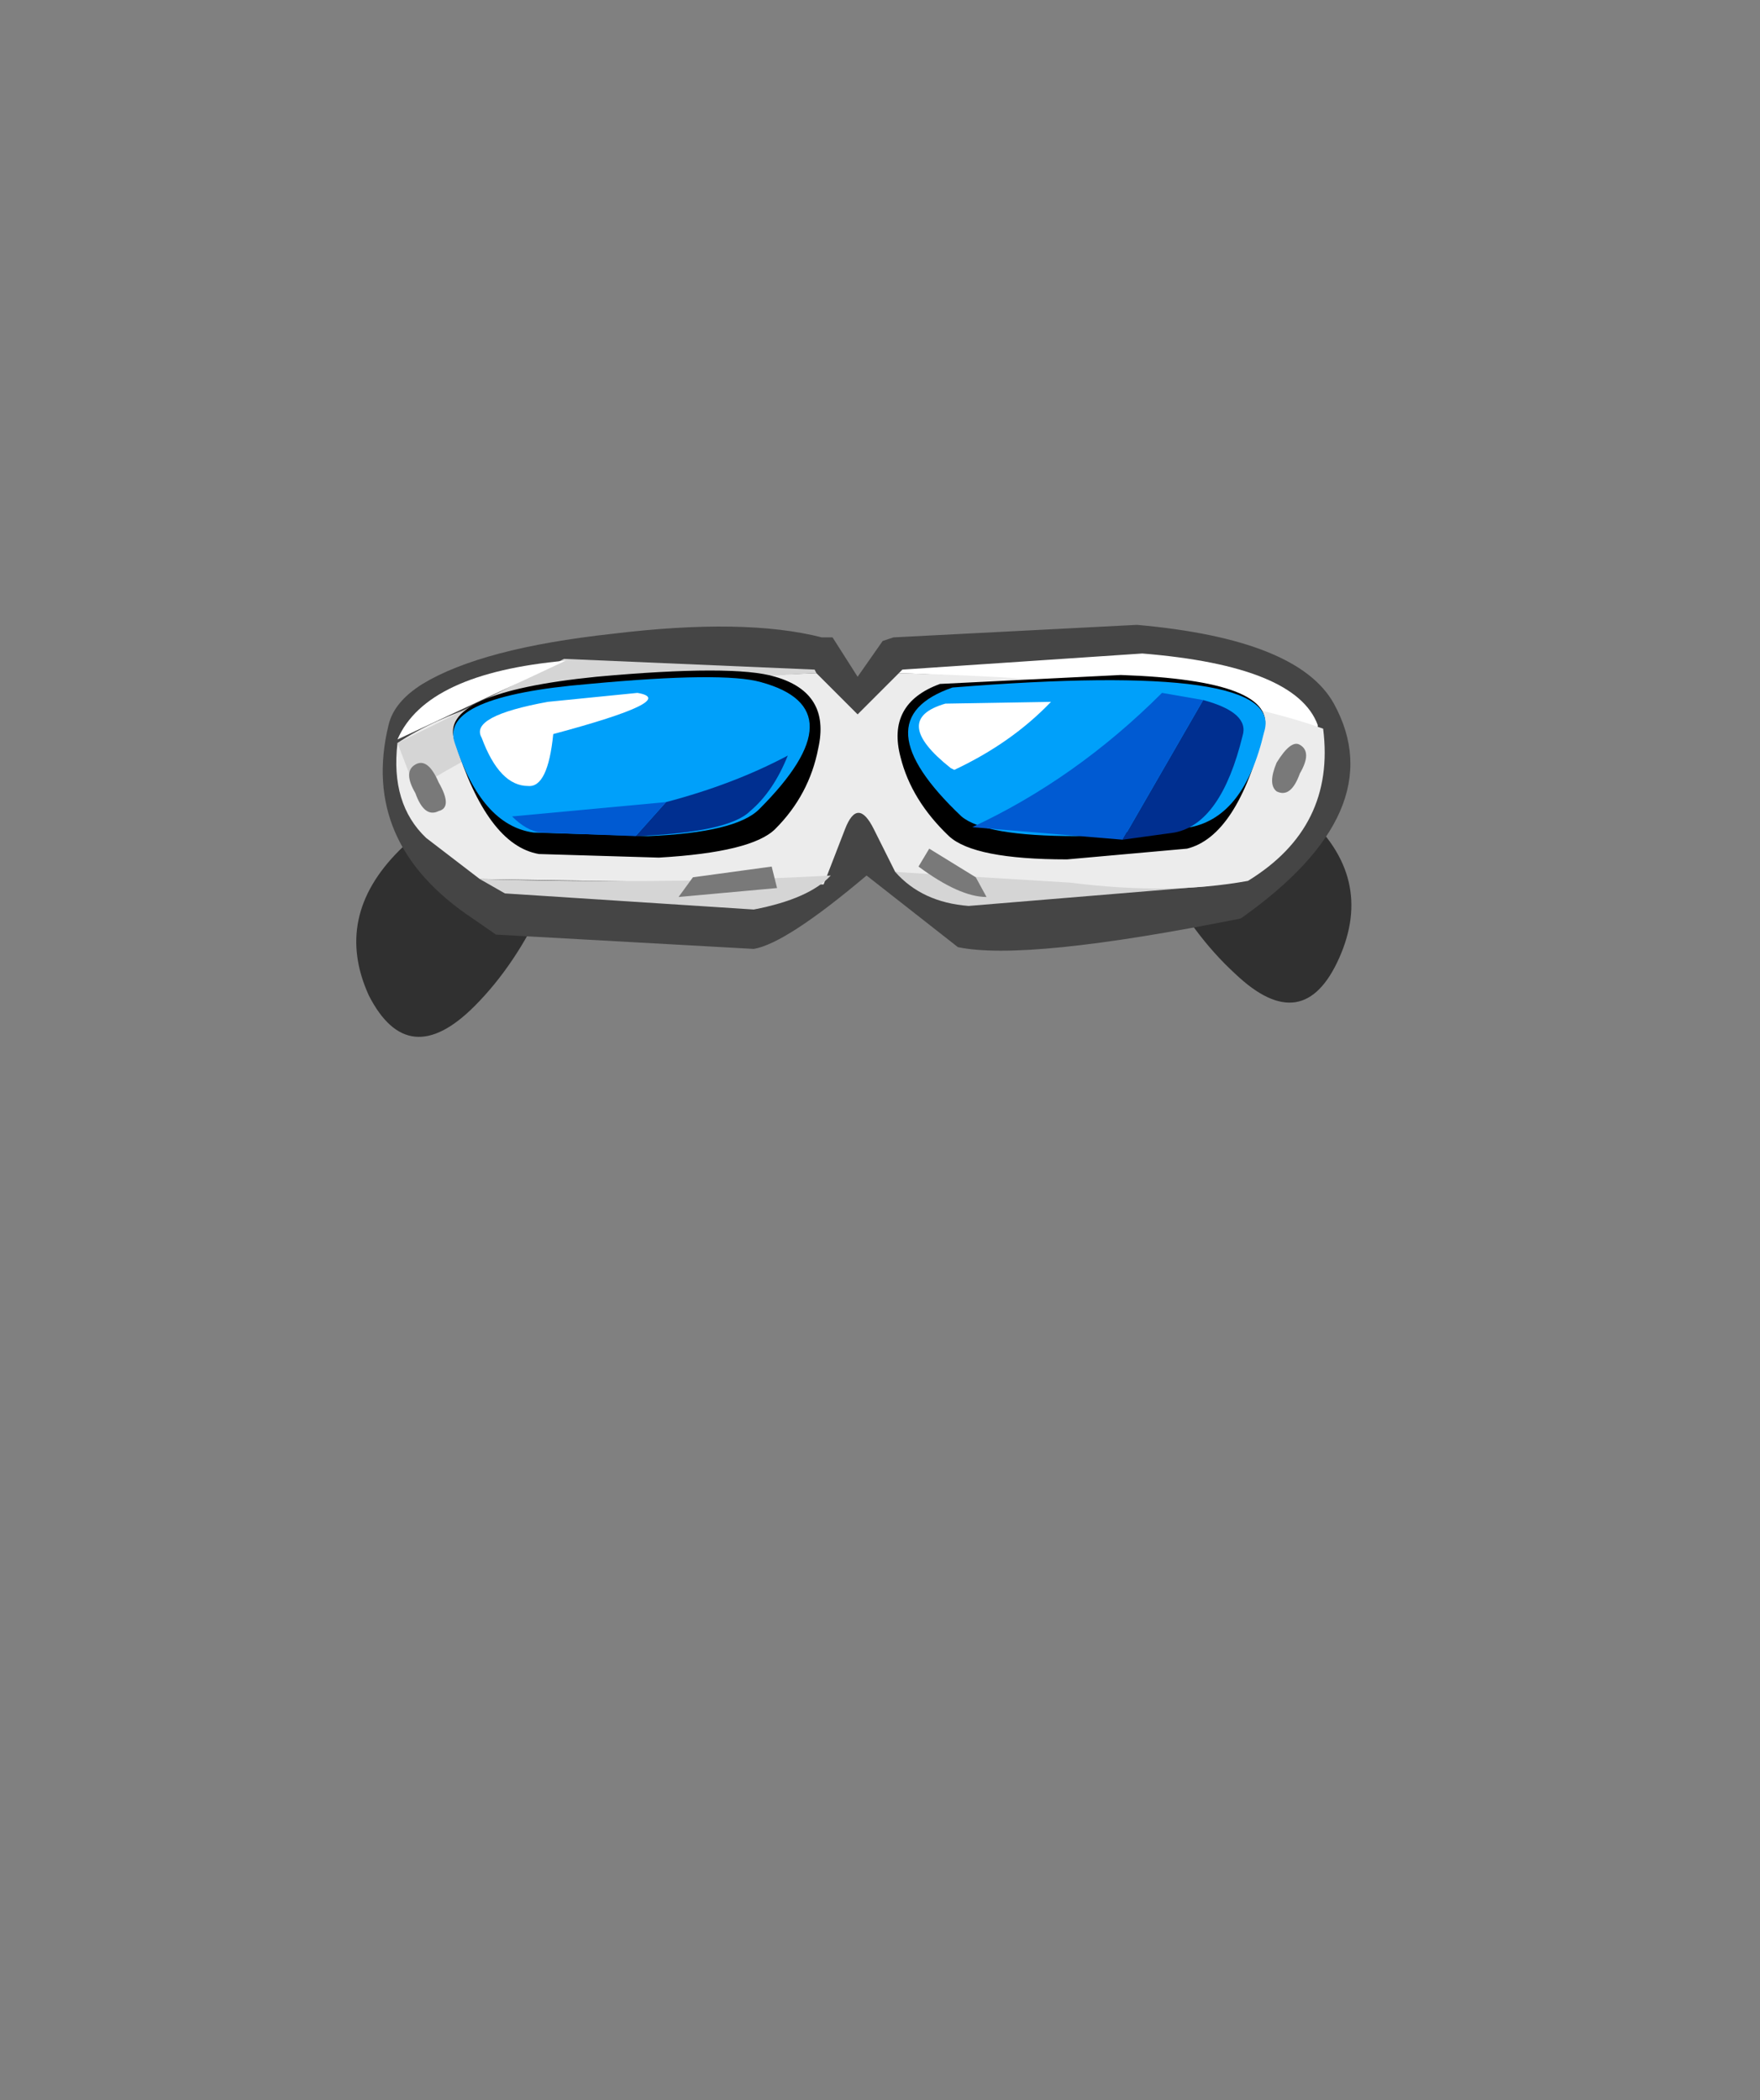 <svg xmlns:xlink="http://www.w3.org/1999/xlink" height="58.65" width="49.15" xmlns="http://www.w3.org/2000/svg"><rect width="100%" height="100%" fill="#808080" stroke="none"/><g transform="translate(24.1 18.1)"><use height="11.5" transform="translate(-14.15 -.65)" width="27.8" xlink:href="#a"/><use height="4.55" transform="translate(-11.45 .8)" width="22.7" xlink:href="#b"/></g><defs><g id="c" fill-rule="evenodd"><path d="M5.65 5.2q.45.85-.4 2.7-.8 1.75-1.95 2.9-1.85 1.85-2.95-.3-1-2.2.85-4.05 1.15-1.15 2.55-1.6 1.5-.5 1.9.35M22 4.5q.35-.9 1.85-.5 1.4.35 2.65 1.45 1.95 1.75.95 4t-2.9.45q-1.2-1.1-2.05-2.75-.9-1.8-.5-2.65" fill="#303030" transform="translate(0 -.15)"/><path d="M26.5 2.8q1.05 1.75-.4 3.35L23.7 8q-4.3 1.05-6.6.55L14 6.75q-1.1 1.4-3.05 1.8L4.35 8l-2-1.4q-1.15-1.2-.6-3.4Q2.1 2 6.2 1.35q4.05-.6 6.6.05L14 2.65l1.25-1.25q2.45-.65 6.55-.15 4.05.5 4.7 1.55" fill="#454545" transform="translate(0 -.15)"/><path d="M25.7 2.95q-.5-.65-3.9-.95l-6.05.2-.15.25q-.6.95-1.45 1.1-1.1.15-1.7-1.05l-.2-.3-5.95-.15q-3.35.3-3.85.85L2.3 4q0 1.55 1.95 2.8l.45.35q3.95.95 6.05.5 1.6-.3 2.55-1.45l.65-.8.7.7 2.6 1.55 6.05-.5.35-.25Q26 5.2 26 4l-.3-1.05M21.8.15q4.5.4 5.5 2.2 1.65 3-2.6 6-6 1.2-7.9.8l-2.55-2Q12 9.05 11.1 9.2l-7.2-.4-.65-.45Q.1 6.25.9 2.95q.15-.65.95-1.15Q3.5.8 7.15.4q3.7-.45 5.85.1h.3l.7 1.1.7-1 .3-.1 6.8-.35" fill="#454545" transform="translate(0 -.15)"/><path d="M23.75 7.45 17.1 8q-1.3-.1-2.05-.95l10.9-1.35-2.2 1.75" fill="#d5d5d5" transform="translate(0 -.15)"/><path d="m15.25 1.4 6.7-.45q4.3.35 4.9 2l-.05.8q-5.75-2.1-11.65-2.25l.1-.1" fill="#fff" transform="translate(0 -.15)"/><path d="M24.9 7.3q-2.2.4-4.95.05l-4.9-.3-.6-1.2q-.45-.9-.8 0l-.6 1.55-9.6-.15-1.5-1.15q-1-.95-.8-2.65Q3.2 2.1 6.7 1.75l6.15-.25L14 2.65l1.15-1.15q8.1.2 11.85 1.55.35 2.75-2.1 4.25" fill="#ececec" transform="translate(0 -.15)"/><path d="M12.85 1.5q-6.6.25-11.2 3.25l-.5-1.3Q3.5 2.3 5.8 1.1l7 .3.05.1" fill="#d5d5d5" transform="translate(0 -.15)"/><path d="M1.15 3.35q.8-1.85 4.7-2.2l-4.7 2.2" fill="#fff" transform="translate(0 -.15)"/><path d="M13.25 7.15q-.6.65-2.15.95l-6.95-.45-.7-.4q5.35.15 9.8-.1" fill="#d5d5d5" transform="translate(0 -.15)"/><path d="M11.7 1.6q1.55.45 1.2 2-.25 1.3-1.2 2.25-.65.65-3.25.8l-3.35-.1Q3.65 6.3 2.75 3.4q-.5-1.35 3.95-1.8 3.85-.35 5 0m4.6.2 5.05-.25q4.4.15 4 1.55-.75 2.95-2.15 3.3l-3.35.3q-2.6 0-3.3-.65-1.05-1-1.35-2.2-.4-1.5 1.1-2.05" transform="translate(0 -.15)"/><path d="m9.4 7.2 2.2-.3.15.6L9 7.75l.4-.55m6.3-.3.3-.5 1.3.8.3.55q-.75 0-1.9-.85M2.3 4.55q.4.7 0 .8-.4.2-.65-.5-.35-.6 0-.8.35-.2.65.5m24.05-.25q-.25.7-.65.5-.25-.2 0-.8.4-.65.65-.5.35.2 0 .8" fill="#797979" transform="translate(0 -.15)"/></g><g id="b" fill-rule="evenodd"><path d="M-2.85.95Q-.1 1.7-2.9 4.5q-.65.65-3.1.75l-3.2-.1q-1.45-.2-2.2-2.5-.45-1.3 3.75-1.65Q-3.9.65-2.85.95" fill="#00a0fa" transform="translate(11.45 -.8)"/><path d="M-6.3 1.25q1.2.2-2.35 1.15-.15 1.5-.7 1.45-.8 0-1.3-1.35-.35-.6 1.85-1l2.5-.25" fill="#fff" transform="translate(11.45 -.8)"/><path d="M-2.1 3q-.4 1-1.05 1.55-.6.6-3.2.7l.85-.95q1.9-.5 3.4-1.3" fill="#002f90" transform="translate(11.45 -.8)"/><path d="m-9.8 4.7 4.3-.4-.85.95-2.65-.1q-.4-.05-.8-.45" fill="#005ad2" transform="translate(11.45 -.8)"/><path d="M2.5 1.1q9.35-.75 8.7 1.25Q10.65 4.7 9.15 5l-3.2.25q-2.55 0-3.2-.55Q-.1 2 2.5 1.1" fill="#00a0fa" transform="translate(11.45 -.8)"/><path d="m2.55 3.4-.1-.05Q.75 2 2.3 1.55l2.95-.05q-1.1 1.15-2.7 1.9" fill="#fff" transform="translate(11.45 -.8)"/><path d="M10.6 2.45Q10 4.9 8.7 5.15l-1.45.2 2.25-3.9q1.3.35 1.1 1" fill="#002f90" transform="translate(11.45 -.8)"/><path d="M3.05 5q2.9-1.35 5.3-3.75l1.15.2-2.25 3.9L3.05 5" fill="#005ad2" transform="translate(11.45 -.8)"/></g><use height="11.5" width="27.8" xlink:href="#c" id="a"/></defs></svg>